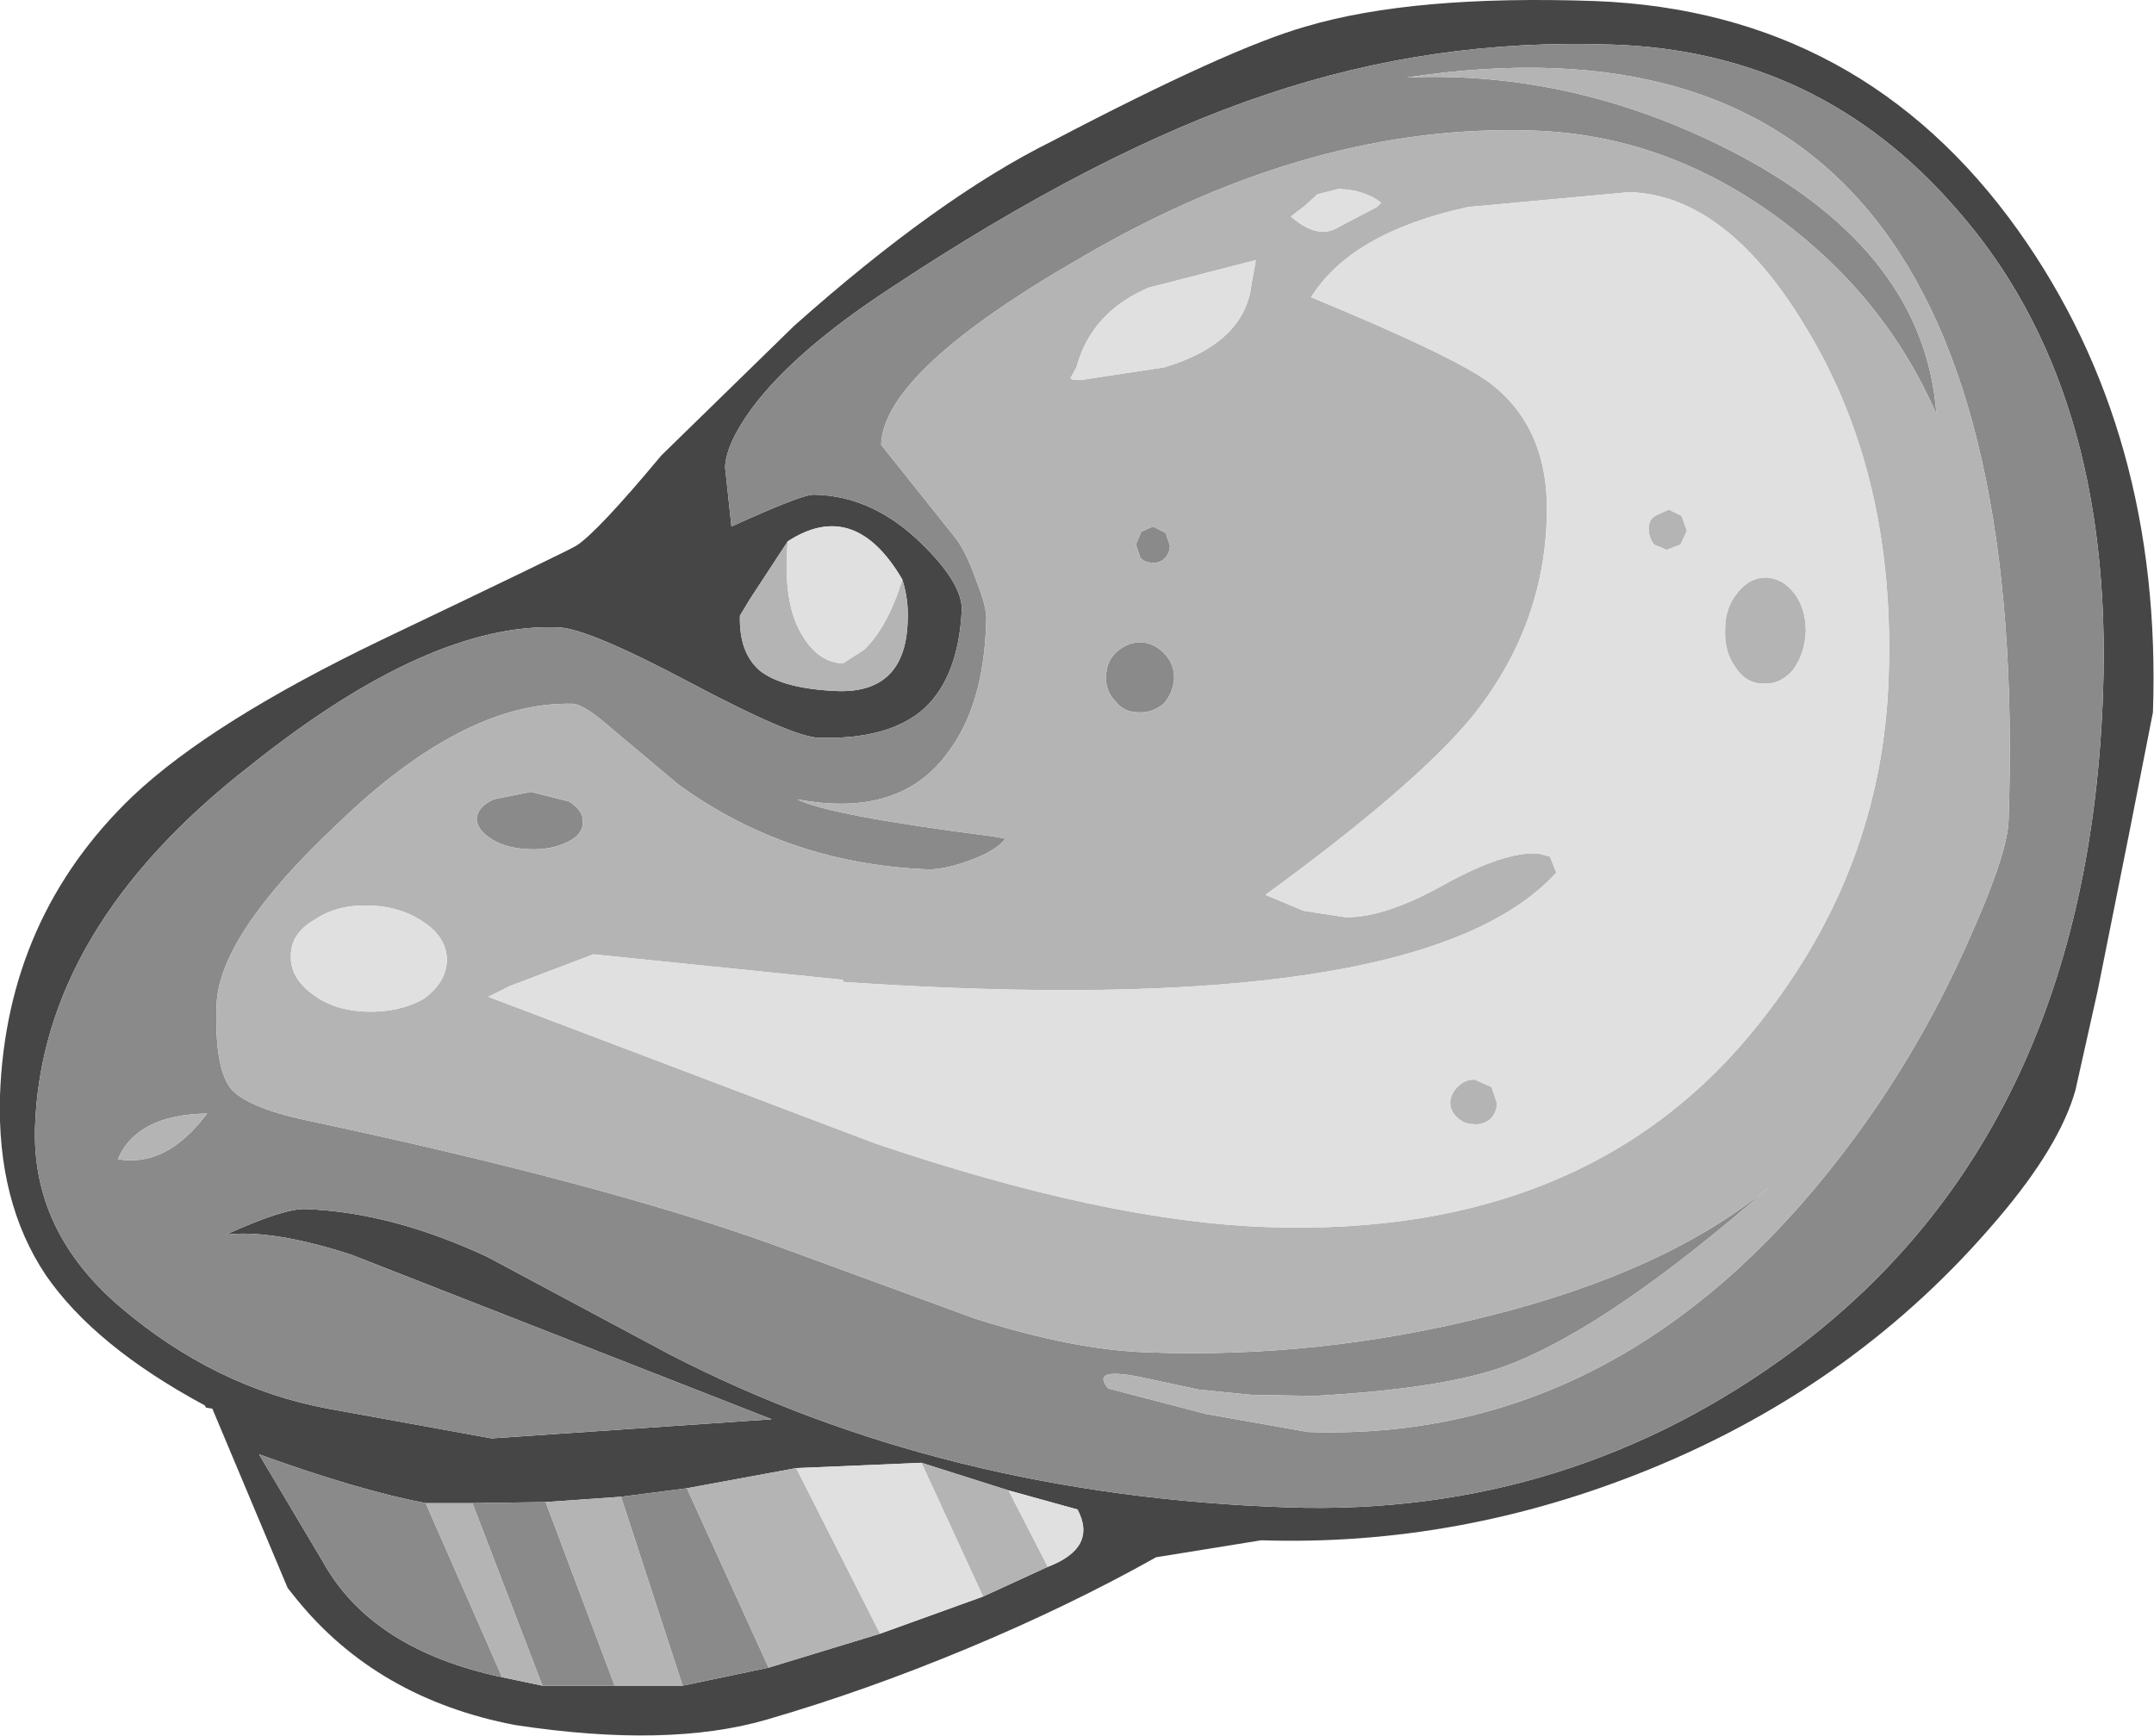 <?xml version="1.0" encoding="UTF-8" standalone="no"?>
<svg xmlns:ffdec="https://www.free-decompiler.com/flash" xmlns:xlink="http://www.w3.org/1999/xlink" ffdec:objectType="shape" height="81.75px" width="101.45px" xmlns="http://www.w3.org/2000/svg">
  <g transform="matrix(1.0, 0.0, 0.0, 1.0, 59.25, 83.35)">
    <path d="M2.25 -82.1 Q7.3 -83.6 15.9 -83.3 28.45 -82.8 35.8 -72.5 42.6 -62.95 42.15 -49.8 L41.05 -44.2 39.55 -36.7 38.5 -32.0 Q37.75 -29.35 34.85 -25.95 28.25 -18.15 18.45 -14.15 9.5 -10.5 0.15 -10.8 L-4.8 -10.0 Q-8.9 -7.7 -13.7 -5.7 -18.5 -3.7 -23.15 -2.35 -27.8 -1.0 -35.0 -2.1 -41.5 -3.35 -45.3 -8.05 L-45.7 -8.55 -49.25 -17.0 -49.55 -17.05 -49.6 -17.15 Q-54.8 -19.95 -57.1 -23.3 -59.4 -26.75 -59.25 -31.75 -58.95 -40.15 -53.0 -45.85 -49.3 -49.35 -41.3 -53.2 -32.4 -57.45 -32.1 -57.65 -31.1 -58.3 -28.1 -61.9 L-21.85 -68.0 Q-15.05 -74.05 -9.7 -76.7 -1.3 -81.1 2.25 -82.1 M16.65 -81.25 Q8.25 -81.55 0.4 -78.9 -7.55 -76.25 -17.35 -69.75 -21.85 -66.8 -23.85 -64.1 -25.05 -62.45 -25.1 -61.35 L-24.8 -58.55 Q-21.4 -60.1 -20.9 -60.05 -18.15 -60.0 -15.85 -57.75 -13.95 -55.9 -13.95 -54.65 -14.1 -51.5 -15.7 -50.0 -17.35 -48.5 -20.7 -48.6 -21.95 -48.65 -26.75 -51.2 -31.55 -53.75 -32.95 -53.8 -39.0 -54.05 -47.45 -47.3 -57.3 -39.65 -57.6 -30.25 -57.75 -25.35 -53.6 -21.8 -49.15 -18.0 -43.8 -17.0 L-36.1 -15.6 -22.9 -16.5 -42.7 -24.25 Q-46.4 -25.45 -48.6 -25.2 -45.85 -26.45 -44.85 -26.4 -40.8 -26.25 -36.3 -24.15 L-27.7 -19.55 Q-14.8 -12.9 1.4 -12.35 14.7 -11.9 25.3 -19.8 39.1 -30.15 39.8 -50.75 40.3 -65.1 32.9 -73.5 26.45 -80.95 16.65 -81.25 M-22.15 -57.85 L-23.95 -55.1 -24.4 -54.35 Q-24.45 -52.6 -23.45 -51.75 -22.35 -50.9 -19.8 -50.8 -16.6 -50.7 -16.5 -54.1 -16.45 -55.1 -16.75 -56.05 -19.0 -59.9 -22.15 -57.85 M-39.2 -12.55 Q-42.35 -13.15 -47.05 -14.85 L-44.05 -9.8 Q-41.75 -5.65 -35.6 -4.35 L-33.7 -3.95 -30.3 -3.95 -27.1 -3.95 -23.05 -4.8 -17.8 -6.4 -12.95 -8.15 -9.9 -9.55 Q-7.55 -10.45 -8.5 -12.25 L-11.75 -13.15 -15.85 -14.45 -21.75 -14.2 -26.9 -13.25 -30.0 -12.85 -33.55 -12.6 -37.0 -12.55 -39.2 -12.55" fill="#464646" fill-rule="evenodd" stroke="none"/>
    <path d="M16.65 -81.25 Q26.45 -80.95 32.9 -73.5 40.3 -65.1 39.8 -50.75 39.1 -30.15 25.3 -19.8 14.7 -11.9 1.4 -12.35 -14.8 -12.9 -27.7 -19.55 L-36.3 -24.15 Q-40.8 -26.25 -44.85 -26.4 -45.85 -26.45 -48.6 -25.2 -46.4 -25.45 -42.7 -24.25 L-22.9 -16.5 -36.1 -15.6 -43.8 -17.0 Q-49.15 -18.0 -53.6 -21.8 -57.75 -25.35 -57.6 -30.25 -57.3 -39.65 -47.45 -47.3 -39.0 -54.05 -32.95 -53.8 -31.55 -53.75 -26.75 -51.2 -21.95 -48.65 -20.7 -48.6 -17.35 -48.5 -15.7 -50.0 -14.1 -51.5 -13.95 -54.65 -13.95 -55.9 -15.85 -57.75 -18.15 -60.0 -20.9 -60.05 -21.4 -60.1 -24.8 -58.55 L-25.1 -61.35 Q-25.05 -62.45 -23.85 -64.1 -21.85 -66.8 -17.35 -69.75 -7.55 -76.25 0.4 -78.9 8.25 -81.55 16.65 -81.25 M24.55 -73.05 Q19.2 -77.0 12.95 -77.2 2.6 -77.55 -8.1 -71.35 -17.65 -65.9 -17.75 -62.4 L-14.2 -57.95 Q-13.7 -57.25 -13.25 -55.95 -12.75 -54.7 -12.8 -54.1 -12.9 -50.1 -14.65 -47.85 -16.9 -44.8 -21.7 -45.7 -20.25 -44.95 -12.45 -43.95 L-11.9 -43.85 Q-12.3 -43.3 -13.5 -42.85 -14.7 -42.4 -15.5 -42.4 -22.15 -42.65 -27.3 -46.4 L-30.4 -49.0 Q-31.7 -50.15 -32.25 -50.2 -37.35 -50.35 -43.35 -44.55 -48.95 -39.3 -49.05 -36.0 -49.15 -33.1 -48.4 -32.1 -47.65 -31.2 -44.9 -30.6 -31.0 -27.65 -22.9 -24.75 L-13.35 -21.25 Q-8.65 -19.75 -5.15 -19.65 2.85 -19.35 10.8 -21.35 19.25 -23.45 24.1 -27.45 16.65 -20.95 11.9 -19.1 9.0 -17.95 2.65 -17.6 L-0.3 -17.65 -2.8 -17.9 -5.6 -18.5 Q-7.9 -18.95 -7.05 -17.95 L-2.45 -16.75 2.35 -15.9 Q17.05 -15.4 27.45 -28.9 31.0 -33.5 33.4 -38.9 35.3 -43.1 35.35 -44.7 36.7 -84.2 7.0 -79.7 15.05 -80.05 22.65 -76.05 31.4 -71.4 31.95 -63.85 29.55 -69.35 24.55 -73.05 M-7.15 -51.5 Q-7.15 -52.2 -6.65 -52.65 -6.15 -53.1 -5.5 -53.1 -4.85 -53.05 -4.4 -52.55 -3.95 -52.1 -3.95 -51.4 -4.0 -50.7 -4.45 -50.2 -5.0 -49.75 -5.65 -49.8 -6.3 -49.8 -6.7 -50.3 -7.2 -50.8 -7.15 -51.5 M-4.4 -57.05 Q-4.65 -56.8 -5.0 -56.85 -5.35 -56.85 -5.55 -57.1 L-5.75 -57.7 -5.5 -58.3 -4.95 -58.55 -4.35 -58.25 -4.15 -57.65 Q-4.15 -57.3 -4.4 -57.05 M-49.5 -30.9 Q-52.8 -30.85 -53.7 -28.75 -51.4 -28.35 -49.5 -30.9 M-35.6 -4.35 Q-41.75 -5.65 -44.05 -9.8 L-47.05 -14.85 Q-42.35 -13.15 -39.2 -12.55 L-35.6 -4.35 M-37.0 -12.55 L-33.55 -12.6 -30.3 -3.95 -33.7 -3.95 -37.0 -12.55 M-30.0 -12.85 L-26.9 -13.25 -23.05 -4.8 -27.1 -3.95 -30.0 -12.85 M-34.25 -46.05 L-32.45 -45.6 Q-31.75 -45.15 -31.8 -44.6 -31.8 -44.05 -32.5 -43.7 -33.3 -43.3 -34.35 -43.35 -35.4 -43.4 -36.05 -43.8 -36.8 -44.25 -36.8 -44.8 -36.75 -45.35 -36.0 -45.7 L-34.25 -46.05" fill="#8a8a8a" fill-rule="evenodd" stroke="none"/>
    <path d="M5.8 -73.8 Q5.05 -74.4 3.8 -74.45 L2.8 -74.2 2.2 -73.65 1.55 -73.15 Q2.7 -72.15 3.6 -72.55 L5.6 -73.6 5.8 -73.8 M2.5 -69.35 Q9.4 -66.5 11.0 -65.25 13.75 -63.1 13.6 -58.95 13.45 -53.75 10.05 -49.55 7.35 -46.3 0.35 -41.2 L2.15 -40.45 4.1 -40.15 Q5.95 -40.1 8.8 -41.7 11.6 -43.25 13.2 -43.15 L13.75 -43.0 14.05 -42.25 Q7.7 -35.25 -19.55 -37.1 L-19.55 -37.2 -31.3 -38.4 -35.25 -36.9 -36.25 -36.4 -18.05 -29.5 Q-7.15 -25.8 0.5 -25.55 15.65 -25.05 23.65 -35.2 29.4 -42.45 29.7 -51.4 30.05 -60.9 25.85 -67.85 22.1 -74.15 17.5 -74.3 L9.9 -73.6 Q4.4 -72.4 2.5 -69.35 M22.0 -53.7 Q22.0 -54.75 22.6 -55.45 23.15 -56.15 23.95 -56.15 24.75 -56.1 25.3 -55.35 25.8 -54.65 25.8 -53.6 25.75 -52.55 25.2 -51.8 24.6 -51.1 23.8 -51.15 23.0 -51.15 22.5 -51.9 21.95 -52.65 22.0 -53.7 M19.95 -59.05 L20.2 -58.35 19.9 -57.7 19.25 -57.45 18.65 -57.7 Q18.4 -58.05 18.4 -58.45 18.4 -58.85 18.7 -59.05 L19.35 -59.35 19.95 -59.05 M24.55 -73.05 Q29.55 -69.35 31.95 -63.85 31.4 -71.4 22.65 -76.05 15.05 -80.05 7.0 -79.7 36.7 -84.2 35.35 -44.7 35.3 -43.1 33.4 -38.9 31.0 -33.5 27.45 -28.9 17.05 -15.4 2.35 -15.9 L-2.45 -16.75 -7.05 -17.95 Q-7.9 -18.95 -5.6 -18.5 L-2.8 -17.9 -0.3 -17.65 2.65 -17.6 Q9.0 -17.95 11.9 -19.1 16.65 -20.95 24.1 -27.45 19.25 -23.45 10.8 -21.35 2.85 -19.35 -5.15 -19.65 -8.65 -19.75 -13.35 -21.25 L-22.9 -24.75 Q-31.0 -27.65 -44.9 -30.6 -47.65 -31.2 -48.4 -32.1 -49.15 -33.1 -49.05 -36.0 -48.95 -39.3 -43.35 -44.55 -37.35 -50.35 -32.25 -50.2 -31.7 -50.15 -30.4 -49.0 L-27.3 -46.4 Q-22.15 -42.65 -15.5 -42.4 -14.7 -42.4 -13.5 -42.85 -12.3 -43.3 -11.9 -43.85 L-12.45 -43.95 Q-20.25 -44.95 -21.7 -45.7 -16.9 -44.8 -14.65 -47.85 -12.9 -50.1 -12.8 -54.1 -12.75 -54.7 -13.25 -55.95 -13.7 -57.25 -14.2 -57.95 L-17.75 -62.4 Q-17.65 -65.9 -8.1 -71.35 2.6 -77.55 12.95 -77.2 19.2 -77.0 24.55 -73.05 M-22.15 -57.85 Q-22.4 -54.9 -21.45 -53.4 -20.7 -52.15 -19.55 -52.1 L-18.55 -52.75 Q-17.45 -53.8 -16.75 -56.05 -16.45 -55.1 -16.5 -54.1 -16.6 -50.7 -19.8 -50.8 -22.35 -50.9 -23.45 -51.75 -24.45 -52.6 -24.4 -54.35 L-23.95 -55.1 -22.15 -57.85 M9.05 -31.45 Q9.1 -31.9 9.45 -32.2 9.75 -32.5 10.2 -32.5 L11.0 -32.15 11.25 -31.4 Q11.25 -30.95 10.95 -30.65 10.6 -30.35 10.15 -30.4 9.7 -30.4 9.4 -30.7 9.05 -31.0 9.05 -31.45 M-0.1 -71.1 L-5.15 -69.8 Q-7.85 -68.65 -8.55 -66.05 L-8.8 -65.6 Q-8.95 -65.45 -8.35 -65.45 L-4.4 -66.05 Q-0.6 -67.2 -0.3 -70.0 L-0.1 -71.1 M-4.4 -57.05 Q-4.15 -57.3 -4.15 -57.65 L-4.35 -58.25 -4.95 -58.55 -5.5 -58.3 -5.75 -57.7 -5.55 -57.1 Q-5.35 -56.85 -5.0 -56.85 -4.65 -56.8 -4.4 -57.05 M-7.15 -51.5 Q-7.2 -50.8 -6.7 -50.3 -6.3 -49.8 -5.65 -49.8 -5.0 -49.75 -4.45 -50.2 -4.0 -50.7 -3.95 -51.4 -3.95 -52.1 -4.4 -52.55 -4.85 -53.05 -5.5 -53.1 -6.15 -53.1 -6.65 -52.65 -7.15 -52.2 -7.15 -51.5 M-44.4 -40.05 Q-45.55 -39.4 -45.55 -38.35 -45.6 -37.3 -44.5 -36.5 -43.5 -35.75 -42.0 -35.7 -40.45 -35.65 -39.3 -36.3 -38.25 -37.05 -38.2 -38.1 -38.2 -39.15 -39.2 -39.85 -40.3 -40.65 -41.85 -40.7 -43.35 -40.75 -44.4 -40.05 M-49.5 -30.9 Q-51.4 -28.35 -53.7 -28.75 -52.8 -30.85 -49.5 -30.9 M-39.2 -12.55 L-37.0 -12.55 -33.7 -3.95 -35.6 -4.35 -39.2 -12.55 M-33.55 -12.6 L-30.0 -12.85 -27.1 -3.95 -30.3 -3.95 -33.55 -12.6 M-26.9 -13.25 L-21.75 -14.2 -17.8 -6.4 -23.05 -4.8 -26.9 -13.25 M-15.85 -14.45 L-11.75 -13.15 -9.9 -9.55 -12.95 -8.15 -15.85 -14.45 M-34.25 -46.05 L-36.0 -45.7 Q-36.75 -45.35 -36.8 -44.8 -36.8 -44.25 -36.05 -43.8 -35.4 -43.4 -34.35 -43.35 -33.3 -43.3 -32.5 -43.7 -31.8 -44.05 -31.8 -44.6 -31.75 -45.15 -32.45 -45.6 L-34.25 -46.05" fill="#b4b4b4" fill-rule="evenodd" stroke="none"/>
    <path d="M2.5 -69.35 Q4.4 -72.4 9.9 -73.6 L17.5 -74.3 Q22.1 -74.15 25.85 -67.85 30.05 -60.9 29.7 -51.4 29.4 -42.45 23.65 -35.2 15.65 -25.05 0.5 -25.55 -7.15 -25.8 -18.05 -29.5 L-36.25 -36.4 -35.25 -36.9 -31.3 -38.4 -19.55 -37.2 -19.55 -37.1 Q7.7 -35.25 14.05 -42.25 L13.75 -43.0 13.2 -43.15 Q11.6 -43.25 8.8 -41.7 5.95 -40.1 4.1 -40.15 L2.15 -40.45 0.35 -41.2 Q7.35 -46.3 10.05 -49.55 13.45 -53.75 13.6 -58.95 13.75 -63.1 11.0 -65.25 9.4 -66.5 2.5 -69.35 M5.8 -73.8 L5.6 -73.6 3.6 -72.55 Q2.7 -72.15 1.55 -73.15 L2.2 -73.65 2.8 -74.2 3.8 -74.45 Q5.05 -74.4 5.8 -73.8 M19.95 -59.05 L19.35 -59.35 18.7 -59.05 Q18.4 -58.85 18.4 -58.45 18.4 -58.05 18.65 -57.7 L19.25 -57.45 19.9 -57.7 20.2 -58.35 19.95 -59.05 M22.0 -53.7 Q21.95 -52.65 22.5 -51.9 23.0 -51.15 23.8 -51.15 24.6 -51.1 25.2 -51.8 25.75 -52.55 25.8 -53.6 25.8 -54.65 25.3 -55.35 24.75 -56.1 23.95 -56.15 23.15 -56.15 22.6 -55.45 22.0 -54.75 22.0 -53.7 M9.05 -31.45 Q9.05 -31.0 9.4 -30.7 9.7 -30.4 10.15 -30.4 10.6 -30.35 10.95 -30.65 11.25 -30.95 11.25 -31.4 L11.0 -32.15 10.2 -32.5 Q9.75 -32.5 9.45 -32.2 9.1 -31.9 9.05 -31.45 M-16.75 -56.05 Q-17.45 -53.8 -18.55 -52.75 L-19.55 -52.1 Q-20.7 -52.15 -21.45 -53.4 -22.4 -54.9 -22.15 -57.85 -19.0 -59.9 -16.75 -56.05 M-0.1 -71.1 L-0.3 -70.0 Q-0.6 -67.2 -4.4 -66.05 L-8.35 -65.45 Q-8.95 -65.45 -8.8 -65.6 L-8.55 -66.05 Q-7.85 -68.65 -5.15 -69.8 L-0.1 -71.1 M-44.4 -40.05 Q-43.35 -40.75 -41.85 -40.7 -40.3 -40.65 -39.2 -39.85 -38.2 -39.15 -38.2 -38.1 -38.25 -37.05 -39.3 -36.3 -40.45 -35.65 -42.0 -35.7 -43.5 -35.75 -44.5 -36.5 -45.6 -37.3 -45.55 -38.35 -45.55 -39.4 -44.4 -40.05 M-21.75 -14.2 L-15.85 -14.45 -12.95 -8.15 -17.8 -6.4 -21.75 -14.2 M-11.75 -13.15 L-8.5 -12.25 Q-7.55 -10.45 -9.9 -9.55 L-11.75 -13.15" fill="#e0e0e0" fill-rule="evenodd" stroke="none"/>
  </g>
</svg>
